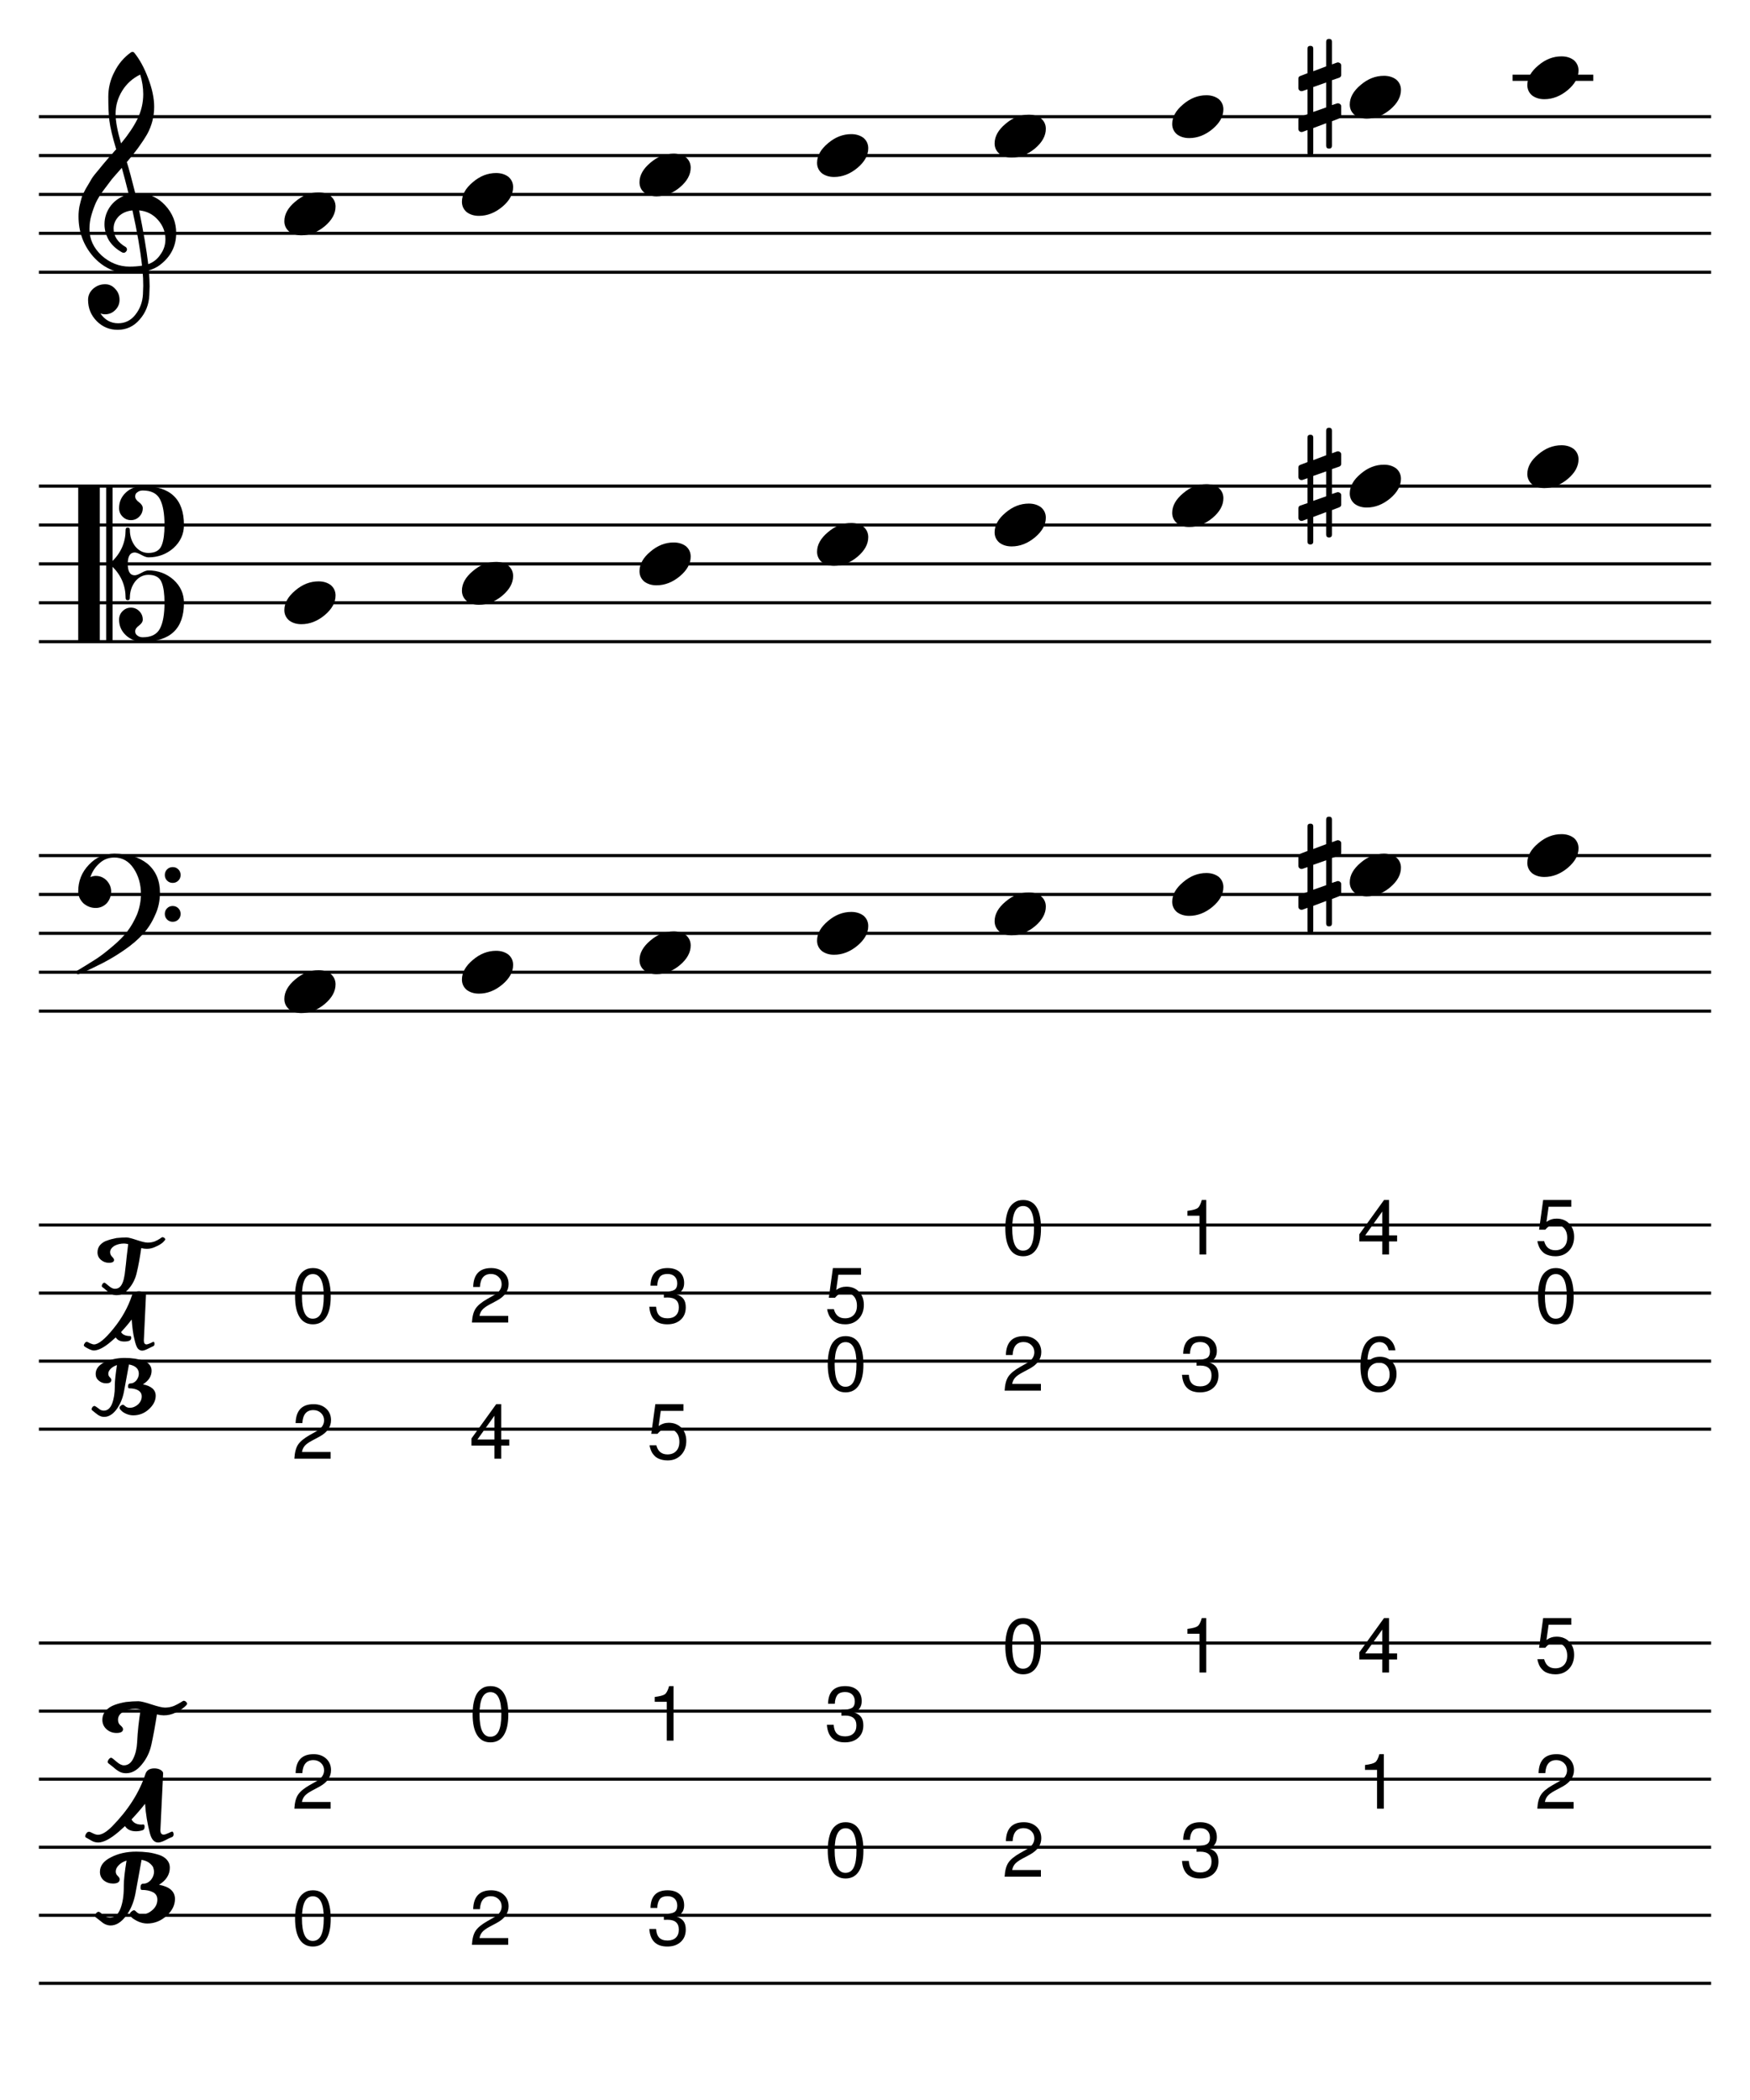 <?xml version="1.0" encoding="UTF-8" standalone="no"?>
<svg width="637.794px" height="765.353px" viewBox="0 0 637.794 765.353"
 xmlns="http://www.w3.org/2000/svg" xmlns:xlink="http://www.w3.org/1999/xlink" version="1.2" baseProfile="tiny">
<title>harmonicminor (93)</title>
<desc>Generated by MuseScore 3.4.2</desc>
<polyline class="StaffLines" fill="none" stroke="#000000" stroke-width="1.13" stroke-linejoin="bevel" points="14.173,42.52 623.621,42.52"/>
<polyline class="StaffLines" fill="none" stroke="#000000" stroke-width="1.13" stroke-linejoin="bevel" points="14.173,56.693 623.621,56.693"/>
<polyline class="StaffLines" fill="none" stroke="#000000" stroke-width="1.13" stroke-linejoin="bevel" points="14.173,70.866 623.621,70.866"/>
<polyline class="StaffLines" fill="none" stroke="#000000" stroke-width="1.13" stroke-linejoin="bevel" points="14.173,85.039 623.621,85.039"/>
<polyline class="StaffLines" fill="none" stroke="#000000" stroke-width="1.13" stroke-linejoin="bevel" points="14.173,99.213 623.621,99.213"/>
<polyline class="StaffLines" fill="none" stroke="#000000" stroke-width="1.13" stroke-linejoin="bevel" points="14.173,177.165 623.621,177.165"/>
<polyline class="StaffLines" fill="none" stroke="#000000" stroke-width="1.13" stroke-linejoin="bevel" points="14.173,191.339 623.621,191.339"/>
<polyline class="StaffLines" fill="none" stroke="#000000" stroke-width="1.13" stroke-linejoin="bevel" points="14.173,205.512 623.621,205.512"/>
<polyline class="StaffLines" fill="none" stroke="#000000" stroke-width="1.13" stroke-linejoin="bevel" points="14.173,219.685 623.621,219.685"/>
<polyline class="StaffLines" fill="none" stroke="#000000" stroke-width="1.13" stroke-linejoin="bevel" points="14.173,233.858 623.621,233.858"/>
<polyline class="StaffLines" fill="none" stroke="#000000" stroke-width="1.13" stroke-linejoin="bevel" points="14.173,311.811 623.621,311.811"/>
<polyline class="StaffLines" fill="none" stroke="#000000" stroke-width="1.13" stroke-linejoin="bevel" points="14.173,325.984 623.621,325.984"/>
<polyline class="StaffLines" fill="none" stroke="#000000" stroke-width="1.13" stroke-linejoin="bevel" points="14.173,340.157 623.621,340.157"/>
<polyline class="StaffLines" fill="none" stroke="#000000" stroke-width="1.13" stroke-linejoin="bevel" points="14.173,354.331 623.621,354.331"/>
<polyline class="StaffLines" fill="none" stroke="#000000" stroke-width="1.13" stroke-linejoin="bevel" points="14.173,368.504 623.621,368.504"/>
<polyline class="StaffLines" fill="none" stroke="#000000" stroke-width="1.13" stroke-linejoin="bevel" points="14.173,446.457 623.621,446.457"/>
<polyline class="StaffLines" fill="none" stroke="#000000" stroke-width="1.13" stroke-linejoin="bevel" points="14.173,471.26 623.621,471.26"/>
<polyline class="StaffLines" fill="none" stroke="#000000" stroke-width="1.13" stroke-linejoin="bevel" points="14.173,496.063 623.621,496.063"/>
<polyline class="StaffLines" fill="none" stroke="#000000" stroke-width="1.13" stroke-linejoin="bevel" points="14.173,520.866 623.621,520.866"/>
<polyline class="StaffLines" fill="none" stroke="#000000" stroke-width="1.13" stroke-linejoin="bevel" points="14.173,598.819 623.621,598.819"/>
<polyline class="StaffLines" fill="none" stroke="#000000" stroke-width="1.13" stroke-linejoin="bevel" points="14.173,623.622 623.621,623.622"/>
<polyline class="StaffLines" fill="none" stroke="#000000" stroke-width="1.13" stroke-linejoin="bevel" points="14.173,648.425 623.621,648.425"/>
<polyline class="StaffLines" fill="none" stroke="#000000" stroke-width="1.13" stroke-linejoin="bevel" points="14.173,673.228 623.621,673.228"/>
<polyline class="StaffLines" fill="none" stroke="#000000" stroke-width="1.13" stroke-linejoin="bevel" points="14.173,698.032 623.621,698.032"/>
<polyline class="StaffLines" fill="none" stroke="#000000" stroke-width="1.13" stroke-linejoin="bevel" points="14.173,722.835 623.621,722.835"/>
<path class="Accidental" transform="matrix(0.567,0,0,0.567,473.193,318.898)" d="M21.578,31.156 C21.578,32.396 20.961,33.016 19.727,33.016 C18.492,33.016 17.875,32.396 17.875,31.156 L17.875,16.703 L9.578,19.828 L9.578,35.641 C9.578,36.88 8.958,37.5 7.719,37.5 C6.479,37.5 5.859,36.88 5.859,35.641 L5.859,21.094 L2.734,22.266 C2.672,22.328 2.411,22.359 1.953,22.359 C1.432,22.359 0.977,22.164 0.586,21.773 C0.195,21.383 0,20.927 0,20.406 L0,14.359 C0,13.38 0.422,12.76 1.266,12.5 L5.859,10.938 L5.859,-5.078 L2.734,-4 C2.672,-3.938 2.411,-3.906 1.953,-3.906 C1.432,-3.906 0.977,-4.102 0.586,-4.492 C0.195,-4.883 0,-5.339 0,-5.859 L0,-11.922 C0,-12.828 0.422,-13.412 1.266,-13.672 L5.859,-15.438 L5.859,-31.156 C5.859,-32.396 6.479,-33.016 7.719,-33.016 C8.958,-33.016 9.578,-32.396 9.578,-31.156 L9.578,-16.703 L17.875,-19.828 L17.875,-35.641 C17.875,-36.88 18.492,-37.5 19.727,-37.5 C20.961,-37.5 21.578,-36.88 21.578,-35.641 L21.578,-21.094 L24.812,-22.266 C24.875,-22.328 25.099,-22.359 25.484,-22.359 C25.943,-22.359 26.432,-22.167 26.953,-21.781 C27.349,-21.385 27.547,-20.927 27.547,-20.406 L27.547,-14.359 C27.547,-13.443 27.088,-12.823 26.172,-12.5 L21.578,-10.938 L21.578,5.078 L24.812,4 C24.875,3.938 25.099,3.906 25.484,3.906 C25.943,3.906 26.432,4.104 26.953,4.5 C27.349,4.885 27.547,5.339 27.547,5.859 L27.547,11.922 C27.547,12.766 27.088,13.349 26.172,13.672 L21.578,15.438 L21.578,31.156 M17.875,-9.469 L9.578,-6.547 L9.578,9.469 L17.875,6.547 L17.875,-9.469 "/>
<path class="Accidental" transform="matrix(0.567,0,0,0.567,473.193,177.165)" d="M21.578,31.156 C21.578,32.396 20.961,33.016 19.727,33.016 C18.492,33.016 17.875,32.396 17.875,31.156 L17.875,16.703 L9.578,19.828 L9.578,35.641 C9.578,36.88 8.958,37.5 7.719,37.5 C6.479,37.5 5.859,36.88 5.859,35.641 L5.859,21.094 L2.734,22.266 C2.672,22.328 2.411,22.359 1.953,22.359 C1.432,22.359 0.977,22.164 0.586,21.773 C0.195,21.383 0,20.927 0,20.406 L0,14.359 C0,13.38 0.422,12.76 1.266,12.5 L5.859,10.938 L5.859,-5.078 L2.734,-4 C2.672,-3.938 2.411,-3.906 1.953,-3.906 C1.432,-3.906 0.977,-4.102 0.586,-4.492 C0.195,-4.883 0,-5.339 0,-5.859 L0,-11.922 C0,-12.828 0.422,-13.412 1.266,-13.672 L5.859,-15.438 L5.859,-31.156 C5.859,-32.396 6.479,-33.016 7.719,-33.016 C8.958,-33.016 9.578,-32.396 9.578,-31.156 L9.578,-16.703 L17.875,-19.828 L17.875,-35.641 C17.875,-36.88 18.492,-37.5 19.727,-37.5 C20.961,-37.5 21.578,-36.88 21.578,-35.641 L21.578,-21.094 L24.812,-22.266 C24.875,-22.328 25.099,-22.359 25.484,-22.359 C25.943,-22.359 26.432,-22.167 26.953,-21.781 C27.349,-21.385 27.547,-20.927 27.547,-20.406 L27.547,-14.359 C27.547,-13.443 27.088,-12.823 26.172,-12.5 L21.578,-10.938 L21.578,5.078 L24.812,4 C24.875,3.938 25.099,3.906 25.484,3.906 C25.943,3.906 26.432,4.104 26.953,4.5 C27.349,4.885 27.547,5.339 27.547,5.859 L27.547,11.922 C27.547,12.766 27.088,13.349 26.172,13.672 L21.578,15.438 L21.578,31.156 M17.875,-9.469 L9.578,-6.547 L9.578,9.469 L17.875,6.547 L17.875,-9.469 "/>
<path class="Accidental" transform="matrix(0.567,0,0,0.567,473.193,35.433)" d="M21.578,31.156 C21.578,32.396 20.961,33.016 19.727,33.016 C18.492,33.016 17.875,32.396 17.875,31.156 L17.875,16.703 L9.578,19.828 L9.578,35.641 C9.578,36.88 8.958,37.5 7.719,37.5 C6.479,37.5 5.859,36.88 5.859,35.641 L5.859,21.094 L2.734,22.266 C2.672,22.328 2.411,22.359 1.953,22.359 C1.432,22.359 0.977,22.164 0.586,21.773 C0.195,21.383 0,20.927 0,20.406 L0,14.359 C0,13.38 0.422,12.76 1.266,12.5 L5.859,10.938 L5.859,-5.078 L2.734,-4 C2.672,-3.938 2.411,-3.906 1.953,-3.906 C1.432,-3.906 0.977,-4.102 0.586,-4.492 C0.195,-4.883 0,-5.339 0,-5.859 L0,-11.922 C0,-12.828 0.422,-13.412 1.266,-13.672 L5.859,-15.438 L5.859,-31.156 C5.859,-32.396 6.479,-33.016 7.719,-33.016 C8.958,-33.016 9.578,-32.396 9.578,-31.156 L9.578,-16.703 L17.875,-19.828 L17.875,-35.641 C17.875,-36.88 18.492,-37.5 19.727,-37.5 C20.961,-37.5 21.578,-36.88 21.578,-35.641 L21.578,-21.094 L24.812,-22.266 C24.875,-22.328 25.099,-22.359 25.484,-22.359 C25.943,-22.359 26.432,-22.167 26.953,-21.781 C27.349,-21.385 27.547,-20.927 27.547,-20.406 L27.547,-14.359 C27.547,-13.443 27.088,-12.823 26.172,-12.5 L21.578,-10.938 L21.578,5.078 L24.812,4 C24.875,3.938 25.099,3.906 25.484,3.906 C25.943,3.906 26.432,4.104 26.953,4.5 C27.349,4.885 27.547,5.339 27.547,5.859 L27.547,11.922 C27.547,12.766 27.088,13.349 26.172,13.672 L21.578,15.438 L21.578,31.156 M17.875,-9.469 L9.578,-6.547 L9.578,9.469 L17.875,6.547 L17.875,-9.469 "/>
<polyline class="LedgerLine" fill="none" stroke="#000000" stroke-width="2.27" stroke-linecap="square" stroke-linejoin="bevel" points="552.387,28.346 579.551,28.346"/>
<path class="Note" fill="#ffffff" fill-opacity="0.0" fill-rule="evenodd" d="M104.913,685.63 L123.622,685.63 L123.622,710.433 L104.913,710.433 L104.913,685.63 "/>
<path class="Note" d="M107.533,699.172 C107.533,697.516 107.674,696.052 107.955,694.782 C108.236,693.511 108.591,692.516 109.018,691.797 C109.445,691.078 109.958,690.495 110.557,690.047 C111.156,689.599 111.731,689.3 112.283,689.149 C112.835,688.998 113.419,688.922 114.033,688.922 C118.367,688.922 120.533,692.396 120.533,699.344 C120.533,702.615 119.976,705.112 118.861,706.836 C117.747,708.56 116.138,709.422 114.033,709.422 C111.908,709.422 110.294,708.55 109.19,706.805 C108.085,705.06 107.533,702.516 107.533,699.172 M118.002,699.125 C118.002,693.782 116.677,691.11 114.026,691.11 C111.374,691.11 110.049,693.808 110.049,699.203 C110.049,704.651 111.356,707.375 113.971,707.375 C115.356,707.375 116.374,706.703 117.026,705.36 C117.677,704.016 118.002,701.938 118.002,699.125"/>
<path class="Note" fill="#ffffff" fill-opacity="0.0" fill-rule="evenodd" d="M104.913,636.024 L123.622,636.024 L123.622,660.827 L104.913,660.827 L104.913,636.024 "/>
<path class="Note" d="M107.736,646.206 C107.861,641.613 110.044,639.316 114.283,639.316 C116.169,639.316 117.7,639.857 118.877,640.941 C120.054,642.024 120.643,643.425 120.643,645.144 C120.643,647.613 119.242,649.613 116.44,651.144 L113.643,652.644 C112.424,653.3 111.554,653.936 111.033,654.55 C110.513,655.165 110.184,655.894 110.049,656.738 L120.502,656.738 L120.502,659.175 L107.283,659.175 C107.398,656.988 107.838,655.303 108.604,654.121 C109.369,652.938 110.789,651.759 112.861,650.581 L115.424,649.128 C117.216,648.097 118.111,646.79 118.111,645.206 C118.111,644.144 117.739,643.256 116.994,642.542 C116.249,641.829 115.32,641.472 114.205,641.472 C111.716,641.472 110.377,643.05 110.19,646.206 L107.736,646.206 "/>
<path class="Note" fill="#ffffff" fill-opacity="0.0" fill-rule="evenodd" d="M169.627,685.63 L188.336,685.63 L188.336,710.433 L169.627,710.433 L169.627,685.63 "/>
<path class="Note" d="M172.451,695.813 C172.576,691.219 174.758,688.922 178.998,688.922 C180.883,688.922 182.414,689.464 183.592,690.547 C184.769,691.63 185.357,693.032 185.357,694.75 C185.357,697.219 183.956,699.219 181.154,700.75 L178.357,702.25 C177.138,702.907 176.269,703.542 175.748,704.157 C175.227,704.771 174.899,705.5 174.763,706.344 L185.217,706.344 L185.217,708.782 L171.998,708.782 C172.112,706.594 172.553,704.909 173.318,703.727 C174.084,702.545 175.503,701.365 177.576,700.188 L180.138,698.735 C181.93,697.703 182.826,696.396 182.826,694.813 C182.826,693.75 182.454,692.862 181.709,692.149 C180.964,691.435 180.034,691.078 178.92,691.078 C176.43,691.078 175.092,692.657 174.904,695.813 L172.451,695.813 "/>
<path class="Note" fill="#ffffff" fill-opacity="0.0" fill-rule="evenodd" d="M169.627,611.22 L188.336,611.22 L188.336,636.024 L169.627,636.024 L169.627,611.22 "/>
<path class="Note" d="M172.248,624.763 C172.248,623.106 172.388,621.643 172.67,620.372 C172.951,619.101 173.305,618.106 173.732,617.388 C174.159,616.669 174.672,616.086 175.271,615.638 C175.87,615.19 176.446,614.89 176.998,614.739 C177.55,614.588 178.133,614.513 178.748,614.513 C183.081,614.513 185.248,617.987 185.248,624.935 C185.248,628.205 184.691,630.703 183.576,632.427 C182.461,634.151 180.852,635.013 178.748,635.013 C176.623,635.013 175.008,634.14 173.904,632.395 C172.8,630.651 172.248,628.106 172.248,624.763 M182.717,624.716 C182.717,619.372 181.391,616.7 178.74,616.7 C176.089,616.7 174.763,619.398 174.763,624.794 C174.763,630.242 176.071,632.966 178.685,632.966 C180.071,632.966 181.089,632.294 181.74,630.95 C182.391,629.606 182.717,627.528 182.717,624.716"/>
<path class="Note" fill="#ffffff" fill-opacity="0.0" fill-rule="evenodd" d="M234.342,685.63 L253.051,685.63 L253.051,710.433 L234.342,710.433 L234.342,685.63 "/>
<path class="Note" d="M243.322,691.078 C241.905,691.078 240.931,691.466 240.4,692.242 C239.869,693.018 239.582,694.052 239.54,695.344 L237.072,695.344 C237.165,691.063 239.238,688.922 243.29,688.922 C245.176,688.922 246.655,689.409 247.728,690.383 C248.801,691.357 249.337,692.693 249.337,694.391 C249.337,696.401 248.415,697.771 246.572,698.5 C247.759,698.917 248.616,699.492 249.142,700.227 C249.668,700.961 249.931,701.964 249.931,703.235 C249.931,705.12 249.319,706.623 248.095,707.742 C246.871,708.862 245.244,709.422 243.212,709.422 C239.139,709.422 236.952,707.287 236.65,703.016 L239.119,703.016 C239.212,704.453 239.595,705.516 240.267,706.203 C240.939,706.891 241.947,707.235 243.29,707.235 C244.582,707.235 245.59,706.886 246.314,706.188 C247.038,705.49 247.4,704.516 247.4,703.266 C247.4,700.86 246.03,699.657 243.29,699.657 L242.259,699.688 L241.947,699.688 L241.947,697.578 C243.718,697.547 244.973,697.326 245.712,696.914 C246.452,696.503 246.822,695.688 246.822,694.469 C246.822,693.427 246.509,692.602 245.884,691.992 C245.259,691.383 244.405,691.078 243.322,691.078"/>
<path class="Note" fill="#ffffff" fill-opacity="0.0" fill-rule="evenodd" d="M234.342,611.22 L253.051,611.22 L253.051,636.024 L234.342,636.024 L234.342,611.22 "/>
<path class="Note" d="M243.009,620.231 L238.619,620.231 L238.619,618.466 C240.525,618.226 241.767,617.89 242.345,617.458 C242.923,617.026 243.426,616.044 243.853,614.513 L245.478,614.513 L245.478,634.372 L243.009,634.372 L243.009,620.231 "/>
<path class="Note" fill="#ffffff" fill-opacity="0.0" fill-rule="evenodd" d="M299.056,660.827 L317.765,660.827 L317.765,685.63 L299.056,685.63 L299.056,660.827 "/>
<path class="Note" d="M301.677,674.369 C301.677,672.713 301.817,671.249 302.099,669.978 C302.38,668.708 302.734,667.713 303.161,666.994 C303.588,666.275 304.101,665.692 304.7,665.244 C305.299,664.796 305.875,664.497 306.427,664.346 C306.979,664.194 307.562,664.119 308.177,664.119 C312.51,664.119 314.677,667.593 314.677,674.541 C314.677,677.812 314.119,680.309 313.005,682.033 C311.89,683.757 310.281,684.619 308.177,684.619 C306.052,684.619 304.437,683.747 303.333,682.002 C302.229,680.257 301.677,677.713 301.677,674.369 M312.146,674.322 C312.146,668.978 310.82,666.306 308.169,666.306 C305.518,666.306 304.192,669.004 304.192,674.4 C304.192,679.848 305.5,682.572 308.114,682.572 C309.5,682.572 310.518,681.9 311.169,680.556 C311.82,679.213 312.146,677.135 312.146,674.322"/>
<path class="Note" fill="#ffffff" fill-opacity="0.0" fill-rule="evenodd" d="M299.056,611.22 L317.765,611.22 L317.765,636.024 L299.056,636.024 L299.056,611.22 "/>
<path class="Note" d="M308.036,616.669 C306.619,616.669 305.646,617.057 305.114,617.833 C304.583,618.609 304.297,619.643 304.255,620.935 L301.786,620.935 C301.88,616.653 303.953,614.513 308.005,614.513 C309.89,614.513 311.369,615 312.442,615.974 C313.515,616.948 314.052,618.284 314.052,619.981 C314.052,621.992 313.13,623.362 311.286,624.091 C312.474,624.507 313.33,625.083 313.856,625.817 C314.383,626.552 314.646,627.554 314.646,628.825 C314.646,630.711 314.034,632.213 312.81,633.333 C311.586,634.453 309.958,635.013 307.927,635.013 C303.854,635.013 301.666,632.877 301.364,628.606 L303.833,628.606 C303.927,630.044 304.31,631.106 304.981,631.794 C305.653,632.481 306.661,632.825 308.005,632.825 C309.297,632.825 310.304,632.476 311.028,631.778 C311.752,631.08 312.114,630.106 312.114,628.856 C312.114,626.45 310.744,625.247 308.005,625.247 L306.974,625.278 L306.661,625.278 L306.661,623.169 C308.432,623.138 309.687,622.916 310.427,622.505 C311.166,622.093 311.536,621.278 311.536,620.06 C311.536,619.018 311.224,618.192 310.599,617.583 C309.974,616.974 309.119,616.669 308.036,616.669"/>
<path class="Note" fill="#ffffff" fill-opacity="0.0" fill-rule="evenodd" d="M363.771,660.827 L382.479,660.827 L382.479,685.63 L363.771,685.63 L363.771,660.827 "/>
<path class="Note" d="M366.594,671.01 C366.719,666.416 368.902,664.119 373.141,664.119 C375.027,664.119 376.558,664.661 377.735,665.744 C378.912,666.827 379.501,668.228 379.501,669.947 C379.501,672.416 378.1,674.416 375.298,675.947 L372.501,677.447 C371.282,678.103 370.412,678.739 369.891,679.353 C369.37,679.968 369.042,680.697 368.907,681.541 L379.36,681.541 L379.36,683.978 L366.141,683.978 C366.256,681.791 366.696,680.106 367.462,678.924 C368.227,677.741 369.646,676.562 371.719,675.385 L374.282,673.931 C376.074,672.9 376.969,671.593 376.969,670.01 C376.969,668.947 376.597,668.059 375.852,667.346 C375.107,666.632 374.178,666.275 373.063,666.275 C370.574,666.275 369.235,667.853 369.048,671.01 L366.594,671.01 "/>
<path class="Note" fill="#ffffff" fill-opacity="0.0" fill-rule="evenodd" d="M363.771,586.417 L382.479,586.417 L382.479,611.22 L363.771,611.22 L363.771,586.417 "/>
<path class="Note" d="M366.391,599.96 C366.391,598.303 366.532,596.84 366.813,595.569 C367.094,594.298 367.449,593.303 367.876,592.585 C368.303,591.866 368.816,591.282 369.415,590.835 C370.014,590.387 370.589,590.087 371.141,589.936 C371.693,589.785 372.277,589.71 372.891,589.71 C377.225,589.71 379.391,593.183 379.391,600.131 C379.391,603.402 378.834,605.9 377.719,607.624 C376.605,609.348 374.995,610.21 372.891,610.21 C370.766,610.21 369.152,609.337 368.048,607.592 C366.943,605.848 366.391,603.303 366.391,599.96 M376.86,599.913 C376.86,594.569 375.534,591.897 372.883,591.897 C370.232,591.897 368.907,594.595 368.907,599.991 C368.907,605.439 370.214,608.163 372.829,608.163 C374.214,608.163 375.232,607.491 375.883,606.147 C376.534,604.803 376.86,602.725 376.86,599.913"/>
<path class="Note" fill="#ffffff" fill-opacity="0.0" fill-rule="evenodd" d="M428.485,660.827 L447.194,660.827 L447.194,685.63 L428.485,685.63 L428.485,660.827 "/>
<path class="Note" d="M437.465,666.275 C436.048,666.275 435.074,666.663 434.543,667.439 C434.012,668.215 433.726,669.249 433.684,670.541 L431.215,670.541 C431.309,666.26 433.382,664.119 437.434,664.119 C439.319,664.119 440.798,664.606 441.871,665.58 C442.944,666.554 443.481,667.89 443.481,669.588 C443.481,671.598 442.559,672.968 440.715,673.697 C441.903,674.114 442.759,674.689 443.285,675.424 C443.811,676.158 444.074,677.161 444.074,678.431 C444.074,680.317 443.463,681.819 442.239,682.939 C441.015,684.059 439.387,684.619 437.356,684.619 C433.283,684.619 431.095,682.484 430.793,678.213 L433.262,678.213 C433.356,679.65 433.739,680.713 434.41,681.4 C435.082,682.088 436.09,682.431 437.434,682.431 C438.726,682.431 439.733,682.083 440.457,681.385 C441.181,680.687 441.543,679.713 441.543,678.463 C441.543,676.056 440.173,674.853 437.434,674.853 L436.403,674.885 L436.09,674.885 L436.09,672.775 C437.861,672.744 439.116,672.523 439.856,672.111 C440.595,671.7 440.965,670.885 440.965,669.666 C440.965,668.624 440.653,667.799 440.028,667.189 C439.403,666.58 438.548,666.275 437.465,666.275"/>
<path class="Note" fill="#ffffff" fill-opacity="0.0" fill-rule="evenodd" d="M428.485,586.417 L447.194,586.417 L447.194,611.22 L428.485,611.22 L428.485,586.417 "/>
<path class="Note" d="M437.153,595.428 L432.762,595.428 L432.762,593.663 C434.668,593.423 435.91,593.087 436.489,592.655 C437.067,592.223 437.569,591.241 437.996,589.71 L439.621,589.71 L439.621,609.569 L437.153,609.569 L437.153,595.428 "/>
<path class="Note" fill="#ffffff" fill-opacity="0.0" fill-rule="evenodd" d="M493.2,636.024 L511.908,636.024 L511.908,660.827 L493.2,660.827 L493.2,636.024 "/>
<path class="Note" d="M501.867,645.035 L497.476,645.035 L497.476,643.269 C499.383,643.029 500.625,642.693 501.203,642.261 C501.781,641.829 502.284,640.847 502.711,639.316 L504.336,639.316 L504.336,659.175 L501.867,659.175 L501.867,645.035 "/>
<path class="Note" fill="#ffffff" fill-opacity="0.0" fill-rule="evenodd" d="M493.2,586.417 L511.908,586.417 L511.908,611.22 L493.2,611.22 L493.2,586.417 "/>
<path class="Note" d="M503.773,604.803 L495.398,604.803 L495.398,602.21 L504.414,589.71 L506.242,589.71 L506.242,602.6 L509.18,602.6 L509.18,604.803 L506.242,604.803 L506.242,609.569 L503.773,609.569 L503.773,604.803 M503.773,602.6 L503.773,593.913 L497.555,602.6 L503.773,602.6 "/>
<path class="Note" fill="#ffffff" fill-opacity="0.0" fill-rule="evenodd" d="M557.914,636.024 L576.623,636.024 L576.623,660.827 L557.914,660.827 L557.914,636.024 "/>
<path class="Note" d="M560.738,646.206 C560.863,641.613 563.045,639.316 567.285,639.316 C569.17,639.316 570.701,639.857 571.878,640.941 C573.056,642.024 573.644,643.425 573.644,645.144 C573.644,647.613 572.243,649.613 569.441,651.144 L566.644,652.644 C565.425,653.3 564.556,653.936 564.035,654.55 C563.514,655.165 563.186,655.894 563.05,656.738 L573.503,656.738 L573.503,659.175 L560.285,659.175 C560.399,656.988 560.839,655.303 561.605,654.121 C562.371,652.938 563.79,651.759 565.863,650.581 L568.425,649.128 C570.217,648.097 571.113,646.79 571.113,645.206 C571.113,644.144 570.74,643.256 569.996,642.542 C569.251,641.829 568.321,641.472 567.207,641.472 C564.717,641.472 563.378,643.05 563.191,646.206 L560.738,646.206 "/>
<path class="Note" fill="#ffffff" fill-opacity="0.0" fill-rule="evenodd" d="M557.914,586.417 L576.623,586.417 L576.623,611.22 L557.914,611.22 L557.914,586.417 "/>
<path class="Note" d="M572.66,589.71 L572.66,592.147 L564.394,592.147 L563.613,597.694 C564.717,596.892 565.941,596.491 567.285,596.491 C569.191,596.491 570.735,597.103 571.917,598.327 C573.1,599.551 573.691,601.142 573.691,603.1 C573.691,605.194 573.058,606.902 571.792,608.225 C570.527,609.548 568.894,610.21 566.894,610.21 C566.123,610.21 565.417,610.126 564.777,609.96 C564.136,609.793 563.605,609.592 563.183,609.358 C562.761,609.124 562.378,608.816 562.035,608.436 C561.691,608.056 561.431,607.72 561.253,607.428 C561.076,607.137 560.907,606.772 560.746,606.335 C560.584,605.897 560.485,605.595 560.449,605.428 C560.412,605.262 560.368,605.017 560.316,604.694 L562.769,604.694 C563.352,606.913 564.707,608.022 566.832,608.022 C568.175,608.022 569.235,607.613 570.011,606.795 C570.787,605.978 571.175,604.861 571.175,603.444 C571.175,601.965 570.782,600.801 569.996,599.952 C569.209,599.103 568.154,598.678 566.832,598.678 C566.071,598.678 565.42,598.814 564.878,599.085 C564.337,599.355 563.774,599.835 563.191,600.522 L560.925,600.522 L562.41,589.71 L572.66,589.71 "/>
<path class="Note" fill="#ffffff" fill-opacity="0.0" fill-rule="evenodd" d="M104.913,508.465 L123.622,508.465 L123.622,533.268 L104.913,533.268 L104.913,508.465 "/>
<path class="Note" d="M107.736,518.647 C107.861,514.054 110.044,511.757 114.283,511.757 C116.169,511.757 117.7,512.298 118.877,513.382 C120.054,514.465 120.643,515.866 120.643,517.585 C120.643,520.054 119.242,522.054 116.44,523.585 L113.643,525.085 C112.424,525.741 111.554,526.377 111.033,526.991 C110.513,527.606 110.184,528.335 110.049,529.179 L120.502,529.179 L120.502,531.616 L107.283,531.616 C107.398,529.429 107.838,527.744 108.604,526.561 C109.369,525.379 110.789,524.199 112.861,523.022 L115.424,521.569 C117.216,520.538 118.111,519.231 118.111,517.647 C118.111,516.585 117.739,515.697 116.994,514.983 C116.249,514.27 115.32,513.913 114.205,513.913 C111.716,513.913 110.377,515.491 110.19,518.647 L107.736,518.647 "/>
<path class="Note" fill="#ffffff" fill-opacity="0.0" fill-rule="evenodd" d="M104.913,458.858 L123.622,458.858 L123.622,483.661 L104.913,483.661 L104.913,458.858 "/>
<path class="Note" d="M107.533,472.4 C107.533,470.744 107.674,469.281 107.955,468.01 C108.236,466.739 108.591,465.744 109.018,465.025 C109.445,464.307 109.958,463.723 110.557,463.275 C111.156,462.828 111.731,462.528 112.283,462.377 C112.835,462.226 113.419,462.15 114.033,462.15 C118.367,462.15 120.533,465.624 120.533,472.572 C120.533,475.843 119.976,478.341 118.861,480.065 C117.747,481.788 116.138,482.65 114.033,482.65 C111.908,482.65 110.294,481.778 109.19,480.033 C108.085,478.288 107.533,475.744 107.533,472.4 M118.002,472.354 C118.002,467.01 116.677,464.338 114.026,464.338 C111.374,464.338 110.049,467.036 110.049,472.432 C110.049,477.88 111.356,480.604 113.971,480.604 C115.356,480.604 116.374,479.932 117.026,478.588 C117.677,477.244 118.002,475.166 118.002,472.354"/>
<path class="Note" fill="#ffffff" fill-opacity="0.0" fill-rule="evenodd" d="M169.627,508.465 L188.336,508.465 L188.336,533.268 L169.627,533.268 L169.627,508.465 "/>
<path class="Note" d="M180.201,526.851 L171.826,526.851 L171.826,524.257 L180.842,511.757 L182.67,511.757 L182.67,524.647 L185.607,524.647 L185.607,526.851 L182.67,526.851 L182.67,531.616 L180.201,531.616 L180.201,526.851 M180.201,524.647 L180.201,515.96 L173.982,524.647 L180.201,524.647 "/>
<path class="Note" fill="#ffffff" fill-opacity="0.0" fill-rule="evenodd" d="M169.627,458.858 L188.336,458.858 L188.336,483.661 L169.627,483.661 L169.627,458.858 "/>
<path class="Note" d="M172.451,469.041 C172.576,464.447 174.758,462.15 178.998,462.15 C180.883,462.15 182.414,462.692 183.592,463.775 C184.769,464.859 185.357,466.26 185.357,467.979 C185.357,470.447 183.956,472.447 181.154,473.979 L178.357,475.479 C177.138,476.135 176.269,476.77 175.748,477.385 C175.227,477.999 174.899,478.729 174.763,479.572 L185.217,479.572 L185.217,482.01 L171.998,482.01 C172.112,479.822 172.553,478.137 173.318,476.955 C174.084,475.773 175.503,474.593 177.576,473.416 L180.138,471.963 C181.93,470.932 182.826,469.624 182.826,468.041 C182.826,466.979 182.454,466.091 181.709,465.377 C180.964,464.663 180.034,464.307 178.92,464.307 C176.43,464.307 175.092,465.885 174.904,469.041 L172.451,469.041 "/>
<path class="Note" fill="#ffffff" fill-opacity="0.0" fill-rule="evenodd" d="M234.342,508.465 L253.051,508.465 L253.051,533.268 L234.342,533.268 L234.342,508.465 "/>
<path class="Note" d="M249.087,511.757 L249.087,514.194 L240.822,514.194 L240.04,519.741 C241.145,518.939 242.369,518.538 243.712,518.538 C245.619,518.538 247.163,519.15 248.345,520.374 C249.527,521.598 250.119,523.189 250.119,525.147 C250.119,527.241 249.486,528.949 248.22,530.272 C246.954,531.595 245.322,532.257 243.322,532.257 C242.551,532.257 241.845,532.173 241.204,532.007 C240.564,531.84 240.033,531.64 239.611,531.405 C239.189,531.171 238.806,530.864 238.462,530.483 C238.119,530.103 237.858,529.767 237.681,529.476 C237.504,529.184 237.335,528.819 237.173,528.382 C237.012,527.944 236.913,527.642 236.876,527.476 C236.84,527.309 236.796,527.064 236.744,526.741 L239.197,526.741 C239.78,528.96 241.134,530.069 243.259,530.069 C244.603,530.069 245.663,529.66 246.439,528.843 C247.215,528.025 247.603,526.908 247.603,525.491 C247.603,524.012 247.21,522.848 246.423,521.999 C245.637,521.15 244.582,520.726 243.259,520.726 C242.499,520.726 241.848,520.861 241.306,521.132 C240.764,521.403 240.202,521.882 239.619,522.569 L237.353,522.569 L238.837,511.757 L249.087,511.757 "/>
<path class="Note" fill="#ffffff" fill-opacity="0.0" fill-rule="evenodd" d="M234.342,458.858 L253.051,458.858 L253.051,483.661 L234.342,483.661 L234.342,458.858 "/>
<path class="Note" d="M243.322,464.307 C241.905,464.307 240.931,464.695 240.4,465.471 C239.869,466.247 239.582,467.281 239.54,468.572 L237.072,468.572 C237.165,464.291 239.238,462.15 243.29,462.15 C245.176,462.15 246.655,462.637 247.728,463.611 C248.801,464.585 249.337,465.921 249.337,467.619 C249.337,469.63 248.415,470.999 246.572,471.729 C247.759,472.145 248.616,472.721 249.142,473.455 C249.668,474.19 249.931,475.192 249.931,476.463 C249.931,478.348 249.319,479.851 248.095,480.971 C246.871,482.091 245.244,482.65 243.212,482.65 C239.139,482.65 236.952,480.515 236.65,476.244 L239.119,476.244 C239.212,477.682 239.595,478.744 240.267,479.432 C240.939,480.119 241.947,480.463 243.29,480.463 C244.582,480.463 245.59,480.114 246.314,479.416 C247.038,478.718 247.4,477.744 247.4,476.494 C247.4,474.088 246.03,472.885 243.29,472.885 L242.259,472.916 L241.947,472.916 L241.947,470.807 C243.718,470.775 244.973,470.554 245.712,470.143 C246.452,469.731 246.822,468.916 246.822,467.697 C246.822,466.656 246.509,465.83 245.884,465.221 C245.259,464.611 244.405,464.307 243.322,464.307"/>
<path class="Note" fill="#ffffff" fill-opacity="0.0" fill-rule="evenodd" d="M299.056,483.661 L317.765,483.661 L317.765,508.465 L299.056,508.465 L299.056,483.661 "/>
<path class="Note" d="M301.677,497.204 C301.677,495.547 301.817,494.084 302.099,492.813 C302.38,491.542 302.734,490.547 303.161,489.829 C303.588,489.11 304.101,488.527 304.7,488.079 C305.299,487.631 305.875,487.331 306.427,487.18 C306.979,487.029 307.562,486.954 308.177,486.954 C312.51,486.954 314.677,490.428 314.677,497.375 C314.677,500.646 314.119,503.144 313.005,504.868 C311.89,506.592 310.281,507.454 308.177,507.454 C306.052,507.454 304.437,506.581 303.333,504.836 C302.229,503.092 301.677,500.547 301.677,497.204 M312.146,497.157 C312.146,491.813 310.82,489.141 308.169,489.141 C305.518,489.141 304.192,491.839 304.192,497.235 C304.192,502.683 305.5,505.407 308.114,505.407 C309.5,505.407 310.518,504.735 311.169,503.391 C311.82,502.047 312.146,499.969 312.146,497.157"/>
<path class="Note" fill="#ffffff" fill-opacity="0.0" fill-rule="evenodd" d="M299.056,458.858 L317.765,458.858 L317.765,483.661 L299.056,483.661 L299.056,458.858 "/>
<path class="Note" d="M313.802,462.15 L313.802,464.588 L305.536,464.588 L304.755,470.135 C305.859,469.333 307.083,468.932 308.427,468.932 C310.333,468.932 311.877,469.544 313.06,470.768 C314.242,471.992 314.833,473.583 314.833,475.541 C314.833,477.635 314.2,479.343 312.935,480.666 C311.669,481.989 310.036,482.65 308.036,482.65 C307.265,482.65 306.56,482.567 305.919,482.4 C305.278,482.234 304.747,482.033 304.325,481.799 C303.903,481.565 303.521,481.257 303.177,480.877 C302.833,480.497 302.573,480.161 302.396,479.869 C302.218,479.578 302.049,479.213 301.888,478.775 C301.726,478.338 301.627,478.036 301.591,477.869 C301.554,477.703 301.51,477.458 301.458,477.135 L303.911,477.135 C304.494,479.354 305.849,480.463 307.974,480.463 C309.317,480.463 310.377,480.054 311.153,479.236 C311.929,478.419 312.317,477.302 312.317,475.885 C312.317,474.406 311.924,473.242 311.138,472.393 C310.351,471.544 309.297,471.119 307.974,471.119 C307.213,471.119 306.562,471.255 306.021,471.525 C305.479,471.796 304.916,472.275 304.333,472.963 L302.067,472.963 L303.552,462.15 L313.802,462.15 "/>
<path class="Note" fill="#ffffff" fill-opacity="0.0" fill-rule="evenodd" d="M363.771,483.661 L382.479,483.661 L382.479,508.465 L363.771,508.465 L363.771,483.661 "/>
<path class="Note" d="M366.594,493.844 C366.719,489.25 368.902,486.954 373.141,486.954 C375.027,486.954 376.558,487.495 377.735,488.579 C378.912,489.662 379.501,491.063 379.501,492.782 C379.501,495.25 378.1,497.25 375.298,498.782 L372.501,500.282 C371.282,500.938 370.412,501.573 369.891,502.188 C369.37,502.803 369.042,503.532 368.907,504.375 L379.36,504.375 L379.36,506.813 L366.141,506.813 C366.256,504.625 366.696,502.941 367.462,501.758 C368.227,500.576 369.646,499.396 371.719,498.219 L374.282,496.766 C376.074,495.735 376.969,494.428 376.969,492.844 C376.969,491.782 376.597,490.894 375.852,490.18 C375.107,489.467 374.178,489.11 373.063,489.11 C370.574,489.11 369.235,490.688 369.048,493.844 L366.594,493.844 "/>
<path class="Note" fill="#ffffff" fill-opacity="0.0" fill-rule="evenodd" d="M363.771,434.055 L382.479,434.055 L382.479,458.858 L363.771,458.858 L363.771,434.055 "/>
<path class="Note" d="M366.391,447.597 C366.391,445.941 366.532,444.478 366.813,443.207 C367.094,441.936 367.449,440.941 367.876,440.222 C368.303,439.504 368.816,438.92 369.415,438.472 C370.014,438.024 370.589,437.725 371.141,437.574 C371.693,437.423 372.277,437.347 372.891,437.347 C377.225,437.347 379.391,440.821 379.391,447.769 C379.391,451.04 378.834,453.537 377.719,455.261 C376.605,456.985 374.995,457.847 372.891,457.847 C370.766,457.847 369.152,456.975 368.048,455.23 C366.943,453.485 366.391,450.941 366.391,447.597 M376.86,447.55 C376.86,442.207 375.534,439.535 372.883,439.535 C370.232,439.535 368.907,442.233 368.907,447.629 C368.907,453.076 370.214,455.8 372.829,455.8 C374.214,455.8 375.232,455.129 375.883,453.785 C376.534,452.441 376.86,450.363 376.86,447.55"/>
<path class="Note" fill="#ffffff" fill-opacity="0.0" fill-rule="evenodd" d="M428.485,483.661 L447.194,483.661 L447.194,508.465 L428.485,508.465 L428.485,483.661 "/>
<path class="Note" d="M437.465,489.11 C436.048,489.11 435.074,489.498 434.543,490.274 C434.012,491.05 433.726,492.084 433.684,493.375 L431.215,493.375 C431.309,489.094 433.382,486.954 437.434,486.954 C439.319,486.954 440.798,487.441 441.871,488.415 C442.944,489.389 443.481,490.724 443.481,492.422 C443.481,494.433 442.559,495.803 440.715,496.532 C441.903,496.948 442.759,497.524 443.285,498.258 C443.811,498.993 444.074,499.995 444.074,501.266 C444.074,503.152 443.463,504.654 442.239,505.774 C441.015,506.894 439.387,507.454 437.356,507.454 C433.283,507.454 431.095,505.318 430.793,501.047 L433.262,501.047 C433.356,502.485 433.739,503.547 434.41,504.235 C435.082,504.922 436.09,505.266 437.434,505.266 C438.726,505.266 439.733,504.917 440.457,504.219 C441.181,503.521 441.543,502.547 441.543,501.297 C441.543,498.891 440.173,497.688 437.434,497.688 L436.403,497.719 L436.09,497.719 L436.09,495.61 C437.861,495.579 439.116,495.357 439.856,494.946 C440.595,494.534 440.965,493.719 440.965,492.5 C440.965,491.459 440.653,490.633 440.028,490.024 C439.403,489.415 438.548,489.11 437.465,489.11"/>
<path class="Note" fill="#ffffff" fill-opacity="0.0" fill-rule="evenodd" d="M428.485,434.055 L447.194,434.055 L447.194,458.858 L428.485,458.858 L428.485,434.055 "/>
<path class="Note" d="M437.153,443.066 L432.762,443.066 L432.762,441.3 C434.668,441.061 435.91,440.725 436.489,440.293 C437.067,439.86 437.569,438.879 437.996,437.347 L439.621,437.347 L439.621,457.207 L437.153,457.207 L437.153,443.066 "/>
<path class="Note" fill="#ffffff" fill-opacity="0.0" fill-rule="evenodd" d="M493.2,483.661 L511.908,483.661 L511.908,508.465 L493.2,508.465 L493.2,483.661 "/>
<path class="Note" d="M495.82,497.766 C495.82,496.016 495.979,494.472 496.297,493.133 C496.614,491.795 497.01,490.745 497.484,489.985 C497.958,489.224 498.529,488.605 499.195,488.125 C499.862,487.646 500.489,487.331 501.078,487.18 C501.667,487.029 502.284,486.954 502.93,486.954 C504.44,486.954 505.695,487.412 506.695,488.329 C507.695,489.245 508.315,490.516 508.555,492.141 L506.101,492.141 C505.893,491.193 505.5,490.456 504.922,489.93 C504.344,489.404 503.622,489.141 502.758,489.141 C501.341,489.141 500.255,489.79 499.5,491.086 C498.745,492.383 498.357,494.245 498.336,496.672 C499.419,495.204 500.94,494.469 502.898,494.469 C504.68,494.469 506.138,495.058 507.273,496.235 C508.409,497.412 508.976,498.922 508.976,500.766 C508.976,502.704 508.367,504.303 507.148,505.563 C505.93,506.823 504.377,507.454 502.492,507.454 C498.044,507.454 495.82,504.224 495.82,497.766 M502.601,496.657 C501.383,496.657 500.391,497.042 499.625,497.813 C498.859,498.584 498.476,499.589 498.476,500.829 C498.476,502.089 498.859,503.144 499.625,503.993 C500.391,504.842 501.351,505.266 502.508,505.266 C503.654,505.266 504.599,504.862 505.344,504.055 C506.088,503.248 506.461,502.214 506.461,500.954 C506.461,499.631 506.114,498.584 505.422,497.813 C504.729,497.042 503.789,496.657 502.601,496.657"/>
<path class="Note" fill="#ffffff" fill-opacity="0.0" fill-rule="evenodd" d="M493.2,434.055 L511.908,434.055 L511.908,458.858 L493.2,458.858 L493.2,434.055 "/>
<path class="Note" d="M503.773,452.441 L495.398,452.441 L495.398,449.847 L504.414,437.347 L506.242,437.347 L506.242,450.238 L509.18,450.238 L509.18,452.441 L506.242,452.441 L506.242,457.207 L503.773,457.207 L503.773,452.441 M503.773,450.238 L503.773,441.55 L497.555,450.238 L503.773,450.238 "/>
<path class="Note" fill="#ffffff" fill-opacity="0.0" fill-rule="evenodd" d="M557.914,458.858 L576.623,458.858 L576.623,483.661 L557.914,483.661 L557.914,458.858 "/>
<path class="Note" d="M560.535,472.4 C560.535,470.744 560.675,469.281 560.957,468.01 C561.238,466.739 561.592,465.744 562.019,465.025 C562.446,464.307 562.959,463.723 563.558,463.275 C564.157,462.828 564.733,462.528 565.285,462.377 C565.837,462.226 566.42,462.15 567.035,462.15 C571.368,462.15 573.535,465.624 573.535,472.572 C573.535,475.843 572.977,478.341 571.863,480.065 C570.748,481.788 569.139,482.65 567.035,482.65 C564.91,482.65 563.295,481.778 562.191,480.033 C561.087,478.288 560.535,475.744 560.535,472.4 M571.003,472.354 C571.003,467.01 569.678,464.338 567.027,464.338 C564.376,464.338 563.05,467.036 563.05,472.432 C563.05,477.88 564.358,480.604 566.972,480.604 C568.358,480.604 569.376,479.932 570.027,478.588 C570.678,477.244 571.003,475.166 571.003,472.354"/>
<path class="Note" fill="#ffffff" fill-opacity="0.0" fill-rule="evenodd" d="M557.914,434.055 L576.623,434.055 L576.623,458.858 L557.914,458.858 L557.914,434.055 "/>
<path class="Note" d="M572.66,437.347 L572.66,439.785 L564.394,439.785 L563.613,445.332 C564.717,444.53 565.941,444.129 567.285,444.129 C569.191,444.129 570.735,444.741 571.917,445.965 C573.1,447.188 573.691,448.78 573.691,450.738 C573.691,452.832 573.058,454.54 571.792,455.863 C570.527,457.186 568.894,457.847 566.894,457.847 C566.123,457.847 565.417,457.764 564.777,457.597 C564.136,457.431 563.605,457.23 563.183,456.996 C562.761,456.761 562.378,456.454 562.035,456.074 C561.691,455.694 561.431,455.358 561.253,455.066 C561.076,454.774 560.907,454.41 560.746,453.972 C560.584,453.535 560.485,453.233 560.449,453.066 C560.412,452.899 560.368,452.655 560.316,452.332 L562.769,452.332 C563.352,454.55 564.707,455.66 566.832,455.66 C568.175,455.66 569.235,455.251 570.011,454.433 C570.787,453.616 571.175,452.498 571.175,451.082 C571.175,449.603 570.782,448.438 569.996,447.59 C569.209,446.741 568.154,446.316 566.832,446.316 C566.071,446.316 565.42,446.451 564.878,446.722 C564.337,446.993 563.774,447.472 563.191,448.16 L560.925,448.16 L562.41,437.347 L572.66,437.347 "/>
<path class="Note" transform="matrix(0.567,0,0,0.567,103.637,361.417)" d="M21.969,-13.766 C25.094,-13.766 27.734,-12.953 29.891,-11.328 C31.901,-9.568 32.906,-7.354 32.906,-4.688 C32.906,-0.198 30.599,4 25.984,7.906 C21.297,11.812 16.281,13.766 10.938,13.766 C7.812,13.766 5.177,12.953 3.031,11.328 C1.01,9.568 0,7.354 0,4.688 C0,0.198 2.344,-4 7.031,-7.906 C11.594,-11.812 16.573,-13.766 21.969,-13.766"/>
<path class="Note" transform="matrix(0.567,0,0,0.567,168.352,354.331)" d="M21.969,-13.766 C25.094,-13.766 27.734,-12.953 29.891,-11.328 C31.901,-9.568 32.906,-7.354 32.906,-4.688 C32.906,-0.198 30.599,4 25.984,7.906 C21.297,11.812 16.281,13.766 10.938,13.766 C7.812,13.766 5.177,12.953 3.031,11.328 C1.01,9.568 0,7.354 0,4.688 C0,0.198 2.344,-4 7.031,-7.906 C11.594,-11.812 16.573,-13.766 21.969,-13.766"/>
<path class="Note" transform="matrix(0.567,0,0,0.567,233.066,347.244)" d="M21.969,-13.766 C25.094,-13.766 27.734,-12.953 29.891,-11.328 C31.901,-9.568 32.906,-7.354 32.906,-4.688 C32.906,-0.198 30.599,4 25.984,7.906 C21.297,11.812 16.281,13.766 10.938,13.766 C7.812,13.766 5.177,12.953 3.031,11.328 C1.01,9.568 0,7.354 0,4.688 C0,0.198 2.344,-4 7.031,-7.906 C11.594,-11.812 16.573,-13.766 21.969,-13.766"/>
<path class="Note" transform="matrix(0.567,0,0,0.567,297.781,340.157)" d="M21.969,-13.766 C25.094,-13.766 27.734,-12.953 29.891,-11.328 C31.901,-9.568 32.906,-7.354 32.906,-4.688 C32.906,-0.198 30.599,4 25.984,7.906 C21.297,11.812 16.281,13.766 10.938,13.766 C7.812,13.766 5.177,12.953 3.031,11.328 C1.01,9.568 0,7.354 0,4.688 C0,0.198 2.344,-4 7.031,-7.906 C11.594,-11.812 16.573,-13.766 21.969,-13.766"/>
<path class="Note" transform="matrix(0.567,0,0,0.567,362.495,333.071)" d="M21.969,-13.766 C25.094,-13.766 27.734,-12.953 29.891,-11.328 C31.901,-9.568 32.906,-7.354 32.906,-4.688 C32.906,-0.198 30.599,4 25.984,7.906 C21.297,11.812 16.281,13.766 10.938,13.766 C7.812,13.766 5.177,12.953 3.031,11.328 C1.01,9.568 0,7.354 0,4.688 C0,0.198 2.344,-4 7.031,-7.906 C11.594,-11.812 16.573,-13.766 21.969,-13.766"/>
<path class="Note" transform="matrix(0.567,0,0,0.567,427.21,325.984)" d="M21.969,-13.766 C25.094,-13.766 27.734,-12.953 29.891,-11.328 C31.901,-9.568 32.906,-7.354 32.906,-4.688 C32.906,-0.198 30.599,4 25.984,7.906 C21.297,11.812 16.281,13.766 10.938,13.766 C7.812,13.766 5.177,12.953 3.031,11.328 C1.01,9.568 0,7.354 0,4.688 C0,0.198 2.344,-4 7.031,-7.906 C11.594,-11.812 16.573,-13.766 21.969,-13.766"/>
<path class="Note" transform="matrix(0.567,0,0,0.567,491.924,318.898)" d="M21.969,-13.766 C25.094,-13.766 27.734,-12.953 29.891,-11.328 C31.901,-9.568 32.906,-7.354 32.906,-4.688 C32.906,-0.198 30.599,4 25.984,7.906 C21.297,11.812 16.281,13.766 10.938,13.766 C7.812,13.766 5.177,12.953 3.031,11.328 C1.01,9.568 0,7.354 0,4.688 C0,0.198 2.344,-4 7.031,-7.906 C11.594,-11.812 16.573,-13.766 21.969,-13.766"/>
<path class="Note" transform="matrix(0.567,0,0,0.567,556.639,311.811)" d="M21.969,-13.766 C25.094,-13.766 27.734,-12.953 29.891,-11.328 C31.901,-9.568 32.906,-7.354 32.906,-4.688 C32.906,-0.198 30.599,4 25.984,7.906 C21.297,11.812 16.281,13.766 10.938,13.766 C7.812,13.766 5.177,12.953 3.031,11.328 C1.01,9.568 0,7.354 0,4.688 C0,0.198 2.344,-4 7.031,-7.906 C11.594,-11.812 16.573,-13.766 21.969,-13.766"/>
<path class="Note" transform="matrix(0.567,0,0,0.567,103.637,219.685)" d="M21.969,-13.766 C25.094,-13.766 27.734,-12.953 29.891,-11.328 C31.901,-9.568 32.906,-7.354 32.906,-4.688 C32.906,-0.198 30.599,4 25.984,7.906 C21.297,11.812 16.281,13.766 10.938,13.766 C7.812,13.766 5.177,12.953 3.031,11.328 C1.01,9.568 0,7.354 0,4.688 C0,0.198 2.344,-4 7.031,-7.906 C11.594,-11.812 16.573,-13.766 21.969,-13.766"/>
<path class="Note" transform="matrix(0.567,0,0,0.567,168.352,212.598)" d="M21.969,-13.766 C25.094,-13.766 27.734,-12.953 29.891,-11.328 C31.901,-9.568 32.906,-7.354 32.906,-4.688 C32.906,-0.198 30.599,4 25.984,7.906 C21.297,11.812 16.281,13.766 10.938,13.766 C7.812,13.766 5.177,12.953 3.031,11.328 C1.01,9.568 0,7.354 0,4.688 C0,0.198 2.344,-4 7.031,-7.906 C11.594,-11.812 16.573,-13.766 21.969,-13.766"/>
<path class="Note" transform="matrix(0.567,0,0,0.567,233.066,205.512)" d="M21.969,-13.766 C25.094,-13.766 27.734,-12.953 29.891,-11.328 C31.901,-9.568 32.906,-7.354 32.906,-4.688 C32.906,-0.198 30.599,4 25.984,7.906 C21.297,11.812 16.281,13.766 10.938,13.766 C7.812,13.766 5.177,12.953 3.031,11.328 C1.01,9.568 0,7.354 0,4.688 C0,0.198 2.344,-4 7.031,-7.906 C11.594,-11.812 16.573,-13.766 21.969,-13.766"/>
<path class="Note" transform="matrix(0.567,0,0,0.567,297.781,198.425)" d="M21.969,-13.766 C25.094,-13.766 27.734,-12.953 29.891,-11.328 C31.901,-9.568 32.906,-7.354 32.906,-4.688 C32.906,-0.198 30.599,4 25.984,7.906 C21.297,11.812 16.281,13.766 10.938,13.766 C7.812,13.766 5.177,12.953 3.031,11.328 C1.01,9.568 0,7.354 0,4.688 C0,0.198 2.344,-4 7.031,-7.906 C11.594,-11.812 16.573,-13.766 21.969,-13.766"/>
<path class="Note" transform="matrix(0.567,0,0,0.567,362.495,191.339)" d="M21.969,-13.766 C25.094,-13.766 27.734,-12.953 29.891,-11.328 C31.901,-9.568 32.906,-7.354 32.906,-4.688 C32.906,-0.198 30.599,4 25.984,7.906 C21.297,11.812 16.281,13.766 10.938,13.766 C7.812,13.766 5.177,12.953 3.031,11.328 C1.01,9.568 0,7.354 0,4.688 C0,0.198 2.344,-4 7.031,-7.906 C11.594,-11.812 16.573,-13.766 21.969,-13.766"/>
<path class="Note" transform="matrix(0.567,0,0,0.567,427.21,184.252)" d="M21.969,-13.766 C25.094,-13.766 27.734,-12.953 29.891,-11.328 C31.901,-9.568 32.906,-7.354 32.906,-4.688 C32.906,-0.198 30.599,4 25.984,7.906 C21.297,11.812 16.281,13.766 10.938,13.766 C7.812,13.766 5.177,12.953 3.031,11.328 C1.01,9.568 0,7.354 0,4.688 C0,0.198 2.344,-4 7.031,-7.906 C11.594,-11.812 16.573,-13.766 21.969,-13.766"/>
<path class="Note" transform="matrix(0.567,0,0,0.567,491.924,177.165)" d="M21.969,-13.766 C25.094,-13.766 27.734,-12.953 29.891,-11.328 C31.901,-9.568 32.906,-7.354 32.906,-4.688 C32.906,-0.198 30.599,4 25.984,7.906 C21.297,11.812 16.281,13.766 10.938,13.766 C7.812,13.766 5.177,12.953 3.031,11.328 C1.01,9.568 0,7.354 0,4.688 C0,0.198 2.344,-4 7.031,-7.906 C11.594,-11.812 16.573,-13.766 21.969,-13.766"/>
<path class="Note" transform="matrix(0.567,0,0,0.567,556.639,170.079)" d="M21.969,-13.766 C25.094,-13.766 27.734,-12.953 29.891,-11.328 C31.901,-9.568 32.906,-7.354 32.906,-4.688 C32.906,-0.198 30.599,4 25.984,7.906 C21.297,11.812 16.281,13.766 10.938,13.766 C7.812,13.766 5.177,12.953 3.031,11.328 C1.01,9.568 0,7.354 0,4.688 C0,0.198 2.344,-4 7.031,-7.906 C11.594,-11.812 16.573,-13.766 21.969,-13.766"/>
<path class="Note" transform="matrix(0.567,0,0,0.567,103.637,77.953)" d="M21.969,-13.766 C25.094,-13.766 27.734,-12.953 29.891,-11.328 C31.901,-9.568 32.906,-7.354 32.906,-4.688 C32.906,-0.198 30.599,4 25.984,7.906 C21.297,11.812 16.281,13.766 10.938,13.766 C7.812,13.766 5.177,12.953 3.031,11.328 C1.01,9.568 0,7.354 0,4.688 C0,0.198 2.344,-4 7.031,-7.906 C11.594,-11.812 16.573,-13.766 21.969,-13.766"/>
<path class="Note" transform="matrix(0.567,0,0,0.567,168.352,70.866)" d="M21.969,-13.766 C25.094,-13.766 27.734,-12.953 29.891,-11.328 C31.901,-9.568 32.906,-7.354 32.906,-4.688 C32.906,-0.198 30.599,4 25.984,7.906 C21.297,11.812 16.281,13.766 10.938,13.766 C7.812,13.766 5.177,12.953 3.031,11.328 C1.01,9.568 0,7.354 0,4.688 C0,0.198 2.344,-4 7.031,-7.906 C11.594,-11.812 16.573,-13.766 21.969,-13.766"/>
<path class="Note" transform="matrix(0.567,0,0,0.567,233.066,63.779)" d="M21.969,-13.766 C25.094,-13.766 27.734,-12.953 29.891,-11.328 C31.901,-9.568 32.906,-7.354 32.906,-4.688 C32.906,-0.198 30.599,4 25.984,7.906 C21.297,11.812 16.281,13.766 10.938,13.766 C7.812,13.766 5.177,12.953 3.031,11.328 C1.01,9.568 0,7.354 0,4.688 C0,0.198 2.344,-4 7.031,-7.906 C11.594,-11.812 16.573,-13.766 21.969,-13.766"/>
<path class="Note" transform="matrix(0.567,0,0,0.567,297.781,56.693)" d="M21.969,-13.766 C25.094,-13.766 27.734,-12.953 29.891,-11.328 C31.901,-9.568 32.906,-7.354 32.906,-4.688 C32.906,-0.198 30.599,4 25.984,7.906 C21.297,11.812 16.281,13.766 10.938,13.766 C7.812,13.766 5.177,12.953 3.031,11.328 C1.01,9.568 0,7.354 0,4.688 C0,0.198 2.344,-4 7.031,-7.906 C11.594,-11.812 16.573,-13.766 21.969,-13.766"/>
<path class="Note" transform="matrix(0.567,0,0,0.567,362.495,49.606)" d="M21.969,-13.766 C25.094,-13.766 27.734,-12.953 29.891,-11.328 C31.901,-9.568 32.906,-7.354 32.906,-4.688 C32.906,-0.198 30.599,4 25.984,7.906 C21.297,11.812 16.281,13.766 10.938,13.766 C7.812,13.766 5.177,12.953 3.031,11.328 C1.01,9.568 0,7.354 0,4.688 C0,0.198 2.344,-4 7.031,-7.906 C11.594,-11.812 16.573,-13.766 21.969,-13.766"/>
<path class="Note" transform="matrix(0.567,0,0,0.567,427.21,42.52)" d="M21.969,-13.766 C25.094,-13.766 27.734,-12.953 29.891,-11.328 C31.901,-9.568 32.906,-7.354 32.906,-4.688 C32.906,-0.198 30.599,4 25.984,7.906 C21.297,11.812 16.281,13.766 10.938,13.766 C7.812,13.766 5.177,12.953 3.031,11.328 C1.01,9.568 0,7.354 0,4.688 C0,0.198 2.344,-4 7.031,-7.906 C11.594,-11.812 16.573,-13.766 21.969,-13.766"/>
<path class="Note" transform="matrix(0.567,0,0,0.567,491.924,35.433)" d="M21.969,-13.766 C25.094,-13.766 27.734,-12.953 29.891,-11.328 C31.901,-9.568 32.906,-7.354 32.906,-4.688 C32.906,-0.198 30.599,4 25.984,7.906 C21.297,11.812 16.281,13.766 10.938,13.766 C7.812,13.766 5.177,12.953 3.031,11.328 C1.01,9.568 0,7.354 0,4.688 C0,0.198 2.344,-4 7.031,-7.906 C11.594,-11.812 16.573,-13.766 21.969,-13.766"/>
<path class="Note" transform="matrix(0.567,0,0,0.567,556.639,28.346)" d="M21.969,-13.766 C25.094,-13.766 27.734,-12.953 29.891,-11.328 C31.901,-9.568 32.906,-7.354 32.906,-4.688 C32.906,-0.198 30.599,4 25.984,7.906 C21.297,11.812 16.281,13.766 10.938,13.766 C7.812,13.766 5.177,12.953 3.031,11.328 C1.01,9.568 0,7.354 0,4.688 C0,0.198 2.344,-4 7.031,-7.906 C11.594,-11.812 16.573,-13.766 21.969,-13.766"/>
<path class="Clef" transform="matrix(0.567,0,0,0.567,28.502,660.827)" d="M26.656,42.484 C26.656,44.307 25.224,45.219 22.359,45.219 C20.088,45.219 18.104,44.536 16.406,43.172 C14.781,41.734 13.969,39.911 13.969,37.703 C13.969,33.797 16.344,30.672 21.094,28.328 C25.719,25.912 31.156,24.703 37.406,24.703 C39.812,24.703 42.385,24.87 45.125,25.203 C47.135,25.463 49.38,25.984 51.859,26.766 C54.068,27.474 55.792,28.544 57.031,29.977 C58.271,31.409 58.891,33.073 58.891,34.969 C58.891,39.458 56.578,43.135 51.953,46 C58.724,47.24 62.141,50.266 62.203,55.078 C62.203,59.12 60.38,62.768 56.734,66.023 C53.089,69.279 48.958,70.906 44.344,70.906 C42.385,70.906 40.396,70.448 38.375,69.531 C36.49,68.625 35.156,67.781 34.375,67 C33.594,66.083 33.203,65.396 33.203,64.938 C33.203,64.292 33.531,63.74 34.188,63.281 C34.771,62.698 35.385,62.406 36.031,62.406 C36.292,62.406 36.846,62.828 37.695,63.672 C38.544,64.516 39.781,64.938 41.406,64.938 C43.625,64.938 45.776,63.995 47.859,62.109 C49.87,60.286 50.875,58.104 50.875,55.562 C50.875,53.354 49.932,51.76 48.047,50.781 C46.161,49.802 43.755,49.312 40.828,49.312 C40.307,49.312 40.047,48.76 40.047,47.656 C40.047,46.094 40.63,45.312 41.797,45.312 C43.62,45.312 45.25,44.531 46.688,42.969 C48.052,41.281 48.734,39.49 48.734,37.594 C48.734,37.01 48.573,36.135 48.25,34.969 C47.99,34.188 47.208,33.24 45.906,32.125 C44.667,31.083 42.938,30.37 40.719,29.984 C40.135,33.172 39.404,37.24 38.523,42.188 C37.643,47.135 37.042,50.391 36.719,51.953 C35.615,57.557 33.599,62.276 30.672,66.109 C27.609,70.151 24.318,72.172 20.797,72.172 C19.693,72.172 18.557,71.912 17.391,71.391 C16.474,70.995 15.302,70.182 13.875,68.953 C12.573,67.912 11.693,67.224 11.234,66.891 C10.974,66.703 10.844,66.412 10.844,66.016 C10.844,65.37 11.073,64.787 11.531,64.266 C12.052,63.672 12.604,63.375 13.188,63.375 C13.573,63.375 14.482,63.995 15.914,65.234 C17.346,66.474 18.844,67.094 20.406,67.094 C23.406,67.094 25.656,65.172 27.156,61.328 C28.583,57.62 29.297,53.031 29.297,47.562 L29.297,46.781 C29.297,43.135 29.885,37.698 31.062,30.469 C28.979,31.125 27.318,32.104 26.078,33.406 C24.776,34.708 24.125,36.073 24.125,37.5 C24.125,38.604 24.547,39.547 25.391,40.328 C26.234,41.109 26.656,41.828 26.656,42.484 M7.031,11.922 C7.354,11.922 8.135,12.245 9.375,12.891 C10.677,13.547 11.787,13.875 12.703,13.875 C15.172,13.875 18.198,12.083 21.781,8.5 C32.135,-2.052 39.266,-13.25 43.172,-25.094 C43.953,-27.573 45.87,-28.812 48.922,-28.812 C50.484,-28.812 51.823,-28.484 52.938,-27.828 C54.042,-27.12 54.594,-26.406 54.594,-25.688 L52.828,10.844 C52.828,12.792 53.516,13.766 54.891,13.766 C55.599,13.766 56.641,13.443 58.016,12.797 C59.318,12.141 60.099,11.812 60.359,11.812 C60.88,11.812 61.203,12.37 61.328,13.484 C61.328,14.526 60.906,15.177 60.062,15.438 C59.406,15.625 58.104,16.24 56.156,17.281 C54.135,18.323 52.542,18.844 51.375,18.844 C48.896,18.844 47.135,16.891 46.094,12.984 C44.469,6.87 43.427,0.521 42.969,-6.062 C40.365,-2.74 37.469,0.615 34.281,4 C35.448,6.219 37.594,7.328 40.719,7.328 C41.177,7.328 41.536,7.297 41.797,7.234 L41.891,7.234 C42.411,7.234 42.672,7.719 42.672,8.688 C42.672,9.927 42.25,10.677 41.406,10.938 C40.042,11.396 38.609,11.625 37.109,11.625 C33.859,11.625 31.516,10.516 30.078,8.297 L26.172,11.812 C20.703,16.5 16.245,18.844 12.797,18.844 C11.88,18.844 10.938,18.682 9.969,18.359 C9.188,18.037 8.276,17.547 7.234,16.891 C6.839,16.703 6.396,16.461 5.906,16.164 C5.417,15.867 5.109,15.688 4.984,15.625 C4.661,15.5 4.5,15.208 4.5,14.75 C4.5,14.229 4.76,13.609 5.281,12.891 C5.729,12.245 6.312,11.922 7.031,11.922 M28.812,-54 C28.812,-52.375 27.412,-51.562 24.609,-51.562 C22.141,-51.562 19.995,-52.375 18.172,-54 C16.412,-55.635 15.531,-57.625 15.531,-59.969 C15.531,-62.24 16.245,-64.193 17.672,-65.828 C19.172,-67.516 21.094,-68.781 23.438,-69.625 C25.583,-70.406 27.995,-71.026 30.672,-71.484 C33.464,-71.807 36.13,-71.969 38.672,-71.969 C40.172,-71.969 42.974,-71.287 47.078,-69.922 C51.245,-68.557 54.141,-67.875 55.766,-67.875 C57.786,-67.875 59.708,-68.234 61.531,-68.953 C63.021,-69.599 64.453,-70.344 65.828,-71.188 C66.932,-71.906 67.547,-72.266 67.672,-72.266 C68.266,-72.266 68.787,-72.073 69.234,-71.688 C69.755,-71.167 70.016,-70.74 70.016,-70.406 C70.016,-69.958 69.401,-69.213 68.172,-68.172 C66.87,-66.995 65.013,-65.82 62.602,-64.648 C60.19,-63.477 57.651,-62.891 54.984,-62.891 C53.807,-62.891 52.344,-63.089 50.594,-63.484 C49.479,-56.255 48.307,-49.839 47.078,-44.234 C46.036,-39.286 43.953,-34.958 40.828,-31.25 C37.828,-27.542 34.474,-25.688 30.766,-25.688 C29.266,-25.688 27.932,-25.979 26.766,-26.562 C25.463,-27.219 24.094,-28.198 22.656,-29.5 C21.49,-30.469 20.385,-31.344 19.344,-32.125 C19.083,-32.323 18.953,-32.62 18.953,-33.016 C18.953,-33.464 19.213,-34.047 19.734,-34.766 C20.255,-35.349 20.74,-35.641 21.188,-35.641 C21.583,-35.641 22.693,-34.828 24.516,-33.203 C26.338,-31.578 27.963,-30.766 29.391,-30.766 C31.995,-30.766 34.016,-32.26 35.453,-35.25 C36.88,-38.188 37.693,-41.703 37.891,-45.797 C38.214,-52.505 38.964,-59.443 40.141,-66.609 C38.703,-66.932 37.63,-67.094 36.922,-67.094 C33.797,-67.094 31.125,-66.443 28.906,-65.141 C26.698,-63.901 25.594,-62.208 25.594,-60.062 C25.594,-58.5 26.115,-57.297 27.156,-56.453 C28.26,-55.536 28.812,-54.719 28.812,-54"/>
<path class="Clef" transform="matrix(0.567,0,0,0.567,28.502,483.661)" d="M21.297,33.984 C21.297,35.422 20.188,36.141 17.969,36.141 C16.146,36.141 14.583,35.583 13.281,34.469 C11.917,33.365 11.234,31.932 11.234,30.172 C11.234,26.984 13.088,24.479 16.797,22.656 C20.703,20.771 25.068,19.828 29.891,19.828 C34.505,19.828 38.604,20.448 42.188,21.688 C45.51,23.052 47.172,25.167 47.172,28.031 C47.172,31.542 45.318,34.469 41.609,36.812 C47.078,37.927 49.812,40.37 49.812,44.141 C49.812,47.266 48.344,50.161 45.406,52.828 C42.542,55.432 39.193,56.734 35.359,56.734 C33.797,56.734 32.234,56.38 30.672,55.672 C29.234,55.016 28.193,54.297 27.547,53.516 C26.891,52.932 26.562,52.38 26.562,51.859 C26.562,51.339 26.823,50.917 27.344,50.594 C27.802,50.135 28.292,49.906 28.812,49.906 C29.073,49.906 29.56,50.232 30.273,50.883 C30.987,51.534 31.963,51.859 33.203,51.859 C35.089,51.859 36.849,51.141 38.484,49.703 C40.047,48.214 40.828,46.49 40.828,44.531 C40.828,42.844 40.047,41.542 38.484,40.625 C36.984,39.781 35.062,39.359 32.719,39.359 C32.26,39.359 32.031,38.969 32.031,38.188 C32.031,36.885 32.521,36.234 33.5,36.234 C34.927,36.234 36.198,35.615 37.312,34.375 C38.417,32.948 38.969,31.484 38.969,29.984 C38.969,26.797 36.854,24.812 32.625,24.031 L29.391,41.609 C28.547,45.964 26.953,49.74 24.609,52.938 C22.203,56.125 19.568,57.719 16.703,57.719 C15.724,57.719 14.812,57.521 13.969,57.125 C13.188,56.802 12.208,56.151 11.031,55.172 C9.729,54.13 9.047,53.578 8.984,53.516 C8.724,53.255 8.594,53.026 8.594,52.828 C8.594,52.443 8.792,51.958 9.188,51.375 C9.635,50.917 10.088,50.688 10.547,50.688 C10.745,50.688 11.526,51.177 12.891,52.156 C13.995,53.198 15.167,53.719 16.406,53.719 C18.812,53.719 20.604,52.219 21.781,49.219 C22.948,46.094 23.531,42.385 23.531,38.094 L23.531,37.406 C23.531,34.74 23.99,30.412 24.906,24.422 C23.208,25.005 21.875,25.787 20.906,26.766 C19.865,27.807 19.344,28.88 19.344,29.984 C19.344,30.891 19.667,31.641 20.312,32.234 C20.969,32.88 21.297,33.464 21.297,33.984 M5.562,9.469 C5.823,9.469 6.474,9.766 7.516,10.359 C8.693,10.88 9.573,11.141 10.156,11.141 C13.021,11.141 17.188,7.755 22.656,0.984 C28.062,-5.661 32,-12.698 34.469,-20.125 C35.062,-22.073 36.594,-23.047 39.062,-23.047 C40.302,-23.047 41.344,-22.787 42.188,-22.266 C43.104,-21.88 43.562,-21.328 43.562,-20.609 L42.188,8.594 C42.188,10.292 42.776,11.141 43.953,11.141 C44.339,11.141 45.151,10.88 46.391,10.359 C47.557,9.766 48.208,9.469 48.344,9.469 C48.802,9.469 49.031,9.927 49.031,10.844 C49.031,11.625 48.734,12.115 48.141,12.312 C47.432,12.635 46.359,13.156 44.922,13.875 C43.297,14.719 42.026,15.141 41.109,15.141 C40.141,15.141 39.229,14.719 38.375,13.875 C37.531,12.833 36.786,10.812 36.141,7.812 C35.359,4.823 34.771,0.589 34.375,-4.891 C32.354,-2.214 30.078,0.49 27.547,3.219 C28.516,4.917 30.5,5.766 33.5,5.766 C33.885,5.766 34.078,6.188 34.078,7.031 C34.078,8.531 32.583,9.281 29.594,9.281 C27.052,9.281 25.229,8.401 24.125,6.641 L21,9.375 C16.771,13.021 13.156,14.912 10.156,15.047 C9.115,15.047 7.75,14.588 6.062,13.672 C4.427,12.828 3.609,12.208 3.609,11.812 C3.609,11.365 3.807,10.88 4.203,10.359 C4.589,9.766 5.042,9.469 5.562,9.469 M23.047,-43.172 C23.047,-41.932 21.943,-41.312 19.734,-41.312 C17.776,-41.312 16.047,-41.964 14.547,-43.266 C13.12,-44.505 12.406,-46.099 12.406,-48.047 C12.406,-49.87 12.958,-51.432 14.062,-52.734 C15.365,-54.172 16.927,-55.151 18.75,-55.672 C20.052,-56.193 22.005,-56.714 24.609,-57.234 C27.349,-57.495 29.463,-57.625 30.953,-57.625 C32.068,-57.625 34.284,-57.07 37.602,-55.961 C40.919,-54.852 43.26,-54.297 44.625,-54.297 C46.26,-54.297 47.792,-54.557 49.219,-55.078 C50.583,-55.661 51.693,-56.25 52.547,-56.844 C53.391,-57.49 53.911,-57.812 54.109,-57.812 C54.495,-57.812 54.917,-57.651 55.375,-57.328 C55.76,-57.005 55.953,-56.677 55.953,-56.344 C55.953,-56.083 55.469,-55.469 54.5,-54.5 C53.323,-53.458 51.823,-52.547 50,-51.766 C48.052,-50.786 46.068,-50.297 44.047,-50.297 C43.005,-50.297 41.833,-50.458 40.531,-50.781 C39.615,-44.406 38.672,-39.229 37.703,-35.25 C36.849,-31.281 35.188,-27.833 32.719,-24.906 C30.312,-21.979 27.641,-20.516 24.703,-20.516 C23.401,-20.516 22.328,-20.776 21.484,-21.297 C20.38,-21.818 19.276,-22.562 18.172,-23.531 C17.13,-24.51 16.25,-25.229 15.531,-25.688 C15.271,-25.948 15.141,-26.177 15.141,-26.375 C15.141,-26.823 15.302,-27.276 15.625,-27.734 C15.948,-28.255 16.37,-28.516 16.891,-28.516 C17.151,-28.516 18.031,-27.865 19.531,-26.562 C21.031,-25.26 22.365,-24.609 23.531,-24.609 C25.094,-24.609 26.302,-25.13 27.156,-26.172 C28.062,-27.213 28.776,-28.776 29.297,-30.859 C29.755,-32.745 30.083,-34.859 30.281,-37.203 C30.542,-39.161 30.833,-41.833 31.156,-45.219 C31.354,-47.104 31.677,-49.807 32.125,-53.328 C31.021,-53.589 30.146,-53.719 29.5,-53.719 C27.156,-53.719 25.037,-53.198 23.141,-52.156 C21.391,-50.979 20.516,-49.641 20.516,-48.141 C20.516,-47.036 20.938,-46.062 21.781,-45.219 C22.625,-44.375 23.047,-43.693 23.047,-43.172"/>
<path class="Clef" transform="matrix(0.567,0,0,0.567,28.502,325.984)" d="M57.133,-8.891 C56.159,-9.87 55.672,-11.075 55.672,-12.508 C55.672,-13.94 56.159,-15.143 57.133,-16.117 C58.107,-17.091 59.31,-17.578 60.742,-17.578 C62.175,-17.578 63.38,-17.091 64.359,-16.117 C65.338,-15.143 65.828,-13.94 65.828,-12.508 C65.828,-11.075 65.338,-9.87 64.359,-8.891 C63.38,-7.911 62.175,-7.422 60.742,-7.422 C59.31,-7.422 58.107,-7.911 57.133,-8.891 M57.133,16.117 C56.159,15.143 55.672,13.94 55.672,12.508 C55.672,11.075 56.159,9.87 57.133,8.891 C58.107,7.911 59.31,7.422 60.742,7.422 C62.175,7.422 63.38,7.911 64.359,8.891 C65.338,9.87 65.828,11.075 65.828,12.508 C65.828,13.94 65.338,15.143 64.359,16.117 C63.38,17.091 62.175,17.578 60.742,17.578 C59.31,17.578 58.107,17.091 57.133,16.117 M23.25,-26.266 C31.906,-26.266 39,-24.088 44.531,-19.734 C49.875,-15.172 52.547,-8.984 52.547,-1.172 C52.547,4.099 51.505,8.917 49.422,13.281 C47.464,17.844 44.891,21.88 41.703,25.391 C38.443,28.974 34.505,32.359 29.891,35.547 C25.391,38.672 20.766,41.474 16.016,43.953 C6.318,48.828 0.979,51.266 0,51.266 C-0.844,51.266 -1.266,50.844 -1.266,50 C-1.266,49.677 -1.135,49.385 -0.875,49.125 C2.448,47.167 6.516,44.661 11.328,41.609 C14.453,39.589 18.099,36.786 22.266,33.203 C26.307,29.818 29.432,26.63 31.641,23.641 C33.922,20.703 36.005,17.057 37.891,12.703 C39.516,8.339 40.328,4.036 40.328,-0.203 C40.328,-6.516 38.766,-12.016 35.641,-16.703 C32.516,-21.391 28.385,-23.734 23.25,-23.734 C19.604,-23.734 16.479,-22.562 13.875,-20.219 C11.073,-17.812 9.052,-14.787 7.812,-11.141 C9.052,-11.662 10.193,-11.922 11.234,-11.922 C13.963,-11.922 16.307,-10.943 18.266,-8.984 C20.213,-6.901 21.188,-4.526 21.188,-1.859 C21.188,0.943 20.245,3.453 18.359,5.672 C16.338,7.682 13.963,8.688 11.234,8.688 C8.307,8.688 5.672,7.682 3.328,5.672 C1.109,3.453 0,0.943 0,-1.859 C0,-8.568 2.281,-14.297 6.844,-19.047 C11.333,-23.859 16.802,-26.266 23.25,-26.266"/>
<path class="Clef" transform="matrix(0.567,0,0,0.567,28.502,205.512)" d="M36.328,-7.328 C33.339,-7.328 31.844,-4.885 31.844,0 C31.844,4.885 33.339,7.328 36.328,7.328 C37.307,7.328 38.74,6.807 40.625,5.766 C42.448,4.724 43.948,4.203 45.125,4.203 C51.302,4.203 56.672,6.188 61.234,10.156 C65.724,14.26 67.969,19.208 67.969,25 C67.969,41.667 59.146,50 41.5,50 C37.271,50 33.661,48.635 30.672,45.906 C27.734,43.167 26.266,39.812 26.266,35.844 C26.266,33.698 27.016,31.875 28.516,30.375 C30.016,28.875 31.807,28.125 33.891,28.125 C35.974,28.125 37.763,28.875 39.258,30.375 C40.753,31.875 41.5,33.698 41.5,35.844 C41.5,37.146 40.688,38.417 39.062,39.656 C37.438,40.823 36.625,42.057 36.625,43.359 C36.625,44.536 37.115,45.448 38.094,46.094 C39,46.812 40.135,47.172 41.5,47.172 C46.906,47.172 50.586,45.315 52.539,41.602 C54.492,37.888 55.469,32.354 55.469,25 C55.469,19.333 54.885,15.037 53.719,12.109 C52.479,8.724 49.615,7.031 45.125,7.031 C41.74,7.031 38.875,8.495 36.531,11.422 C34.312,14.422 33.203,17.906 33.203,21.875 C33.203,22.854 32.747,23.344 31.836,23.344 C30.924,23.344 30.469,22.854 30.469,21.875 C30.469,14.125 27.672,7.453 22.078,1.859 L22.078,49.031 C22.078,49.677 21.75,50 21.094,50 L19.047,50 C18.328,50 17.969,49.677 17.969,49.031 L17.969,-49.031 C17.969,-49.677 18.328,-50 19.047,-50 L21.094,-50 C21.75,-50 22.078,-49.677 22.078,-49.031 L22.078,-1.859 C27.672,-7.453 30.469,-14.125 30.469,-21.875 C30.469,-22.854 30.924,-23.344 31.836,-23.344 C32.747,-23.344 33.203,-22.854 33.203,-21.875 C33.203,-17.906 34.312,-14.422 36.531,-11.422 C38.875,-8.495 41.74,-7.031 45.125,-7.031 C49.615,-7.031 52.479,-8.724 53.719,-12.109 C54.885,-15.037 55.469,-19.333 55.469,-25 C55.469,-32.354 54.492,-37.888 52.539,-41.602 C50.586,-45.315 46.906,-47.172 41.5,-47.172 C40.135,-47.172 39,-46.812 38.094,-46.094 C37.115,-45.51 36.625,-44.599 36.625,-43.359 C36.625,-42.057 37.438,-40.823 39.062,-39.656 C40.688,-38.417 41.5,-37.146 41.5,-35.844 C41.5,-33.698 40.753,-31.875 39.258,-30.375 C37.763,-28.875 35.974,-28.125 33.891,-28.125 C31.807,-28.125 30.016,-28.875 28.516,-30.375 C27.016,-31.875 26.266,-33.698 26.266,-35.844 C26.266,-39.812 27.734,-43.167 30.672,-45.906 C33.661,-48.635 37.271,-50 41.5,-50 C59.146,-50 67.969,-41.667 67.969,-25 C67.969,-19.208 65.724,-14.26 61.234,-10.156 C56.672,-6.188 51.302,-4.203 45.125,-4.203 C44.01,-4.203 42.51,-4.724 40.625,-5.766 C38.74,-6.807 37.307,-7.328 36.328,-7.328 M12.891,50 L0.984,50 C0.328,50 0,49.677 0,49.031 L0,-49.031 C0,-49.677 0.328,-50 0.984,-50 L12.891,-50 C13.547,-50 13.875,-49.677 13.875,-49.031 L13.875,49.031 C13.875,49.677 13.547,50 12.891,50"/>
<path class="Clef" transform="matrix(0.567,0,0,0.567,28.502,85.039)" d="M36.719,-25.594 C36.719,-25.594 36.917,-25.594 37.312,-25.594 C37.573,-25.656 37.797,-25.688 37.984,-25.688 C45.276,-25.688 51.266,-23.115 55.953,-17.969 C60.641,-12.896 62.984,-6.974 62.984,-0.203 C62.984,8.203 59.505,15.042 52.547,20.312 C50.724,21.75 48.344,22.922 45.406,23.828 C45.74,28.057 45.906,31.474 45.906,34.078 C45.906,34.599 45.839,36.49 45.703,39.75 C45.443,45.802 43.359,51.042 39.453,55.469 C35.682,59.833 30.995,62.016 25.391,62.016 C20.12,62.016 15.63,60.161 11.922,56.453 C8.203,52.672 6.344,48.115 6.344,42.781 C6.344,39.979 7.422,37.599 9.578,35.641 C11.787,33.693 14.354,32.719 17.281,32.719 C19.885,32.719 22.068,33.729 23.828,35.75 C25.651,37.635 26.562,39.979 26.562,42.781 C26.562,45.312 25.651,47.49 23.828,49.312 C22.005,51.135 19.823,52.047 17.281,52.047 C16.24,52.047 15.234,51.854 14.266,51.469 C17.13,55.698 20.938,57.812 25.688,57.812 C30.177,57.812 33.854,55.99 36.719,52.344 C39.719,48.573 41.349,44.177 41.609,39.156 C41.734,36.031 41.797,34.245 41.797,33.797 C41.797,30.151 41.667,27.156 41.406,24.812 C38.156,25.333 35.26,25.594 32.719,25.594 C23.667,25.594 15.953,22.01 9.578,14.844 C3.328,7.615 0.203,-0.979 0.203,-10.938 C0.203,-13.021 0.396,-15.135 0.781,-17.281 C1.177,-19.042 1.667,-20.963 2.25,-23.047 C2.573,-24.224 3.453,-26.115 4.891,-28.719 C5.411,-29.5 5.997,-30.477 6.648,-31.648 C7.299,-32.82 7.755,-33.599 8.016,-33.984 C8.661,-35.286 9.927,-37.047 11.812,-39.266 C12.333,-39.849 12.872,-40.497 13.43,-41.211 C13.987,-41.925 14.461,-42.51 14.852,-42.969 C15.242,-43.427 15.534,-43.786 15.727,-44.047 C15.919,-44.307 17.385,-46.031 20.125,-49.219 C20.771,-49.875 21.404,-50.575 22.023,-51.32 C22.643,-52.065 23.148,-52.651 23.539,-53.078 C23.93,-53.505 24.224,-53.812 24.422,-54 C22.078,-61.75 20.609,-67.938 20.016,-72.562 C19.568,-76.271 19.344,-81.349 19.344,-87.797 C19.344,-93.463 20.646,-98.771 23.25,-103.719 C25.781,-108.854 29.328,-113.052 33.891,-116.313 C34.151,-116.51 34.474,-116.609 34.859,-116.609 C35.318,-116.609 35.646,-116.51 35.844,-116.313 C39.354,-112.083 42.38,-106.583 44.922,-99.812 C47.526,-93.042 48.828,-86.885 48.828,-81.344 C48.828,-75.094 47.333,-69.234 44.344,-63.766 C40.958,-57.974 36.594,-51.984 31.25,-45.797 C32.615,-41.505 34.438,-34.771 36.719,-25.594 M45.016,19.828 C48.401,18.588 51.042,16.474 52.938,13.484 C55.021,10.62 56.062,7.396 56.062,3.812 C56.062,-0.812 54.5,-4.917 51.375,-8.5 C48.177,-12.208 44.104,-14.292 39.156,-14.75 C41.958,-1.01 43.911,10.516 45.016,19.828 M7.234,-2.734 C7.234,3.714 9.839,9.38 15.047,14.266 C20.38,19.016 26.37,21.391 33.016,21.391 C35.745,21.391 38.411,21.193 41.016,20.797 C39.974,10.901 37.922,-0.948 34.859,-14.75 C31.151,-14.354 28.193,-13.052 25.984,-10.844 C23.828,-8.562 22.75,-5.99 22.75,-3.125 C22.75,1.823 25.391,5.828 30.672,8.891 C31.12,9.349 31.344,9.839 31.344,10.359 C31.344,10.88 31.12,11.365 30.672,11.812 C30.276,12.271 29.787,12.5 29.203,12.5 C29.141,12.5 28.849,12.438 28.328,12.312 C24.609,10.292 21.745,7.688 19.734,4.5 C17.838,1.104 16.891,-2.318 16.891,-5.766 C16.891,-10.255 18.292,-14.323 21.094,-17.969 C24.021,-21.615 27.828,-23.958 32.516,-25 C30.693,-32.292 29.198,-37.99 28.031,-42.094 C26.99,-40.917 25.737,-39.5 24.273,-37.844 C22.81,-36.188 21.948,-35.193 21.688,-34.859 C19.344,-31.807 17.552,-29.432 16.312,-27.734 C14.094,-24.672 12.463,-22.037 11.422,-19.828 C10.318,-17.349 9.344,-14.646 8.5,-11.719 C7.656,-8.917 7.234,-5.922 7.234,-2.734 M39.844,-102.047 C34.958,-99.641 31.12,-96.193 28.328,-91.703 C25.463,-87.078 24.031,-82.099 24.031,-76.766 C24.031,-72.078 25.203,-65.76 27.547,-57.812 C32.234,-63.479 35.75,-68.719 38.094,-73.531 C40.562,-78.615 41.797,-83.922 41.797,-89.453 C41.797,-93.62 41.146,-97.818 39.844,-102.047"/>
</svg>
